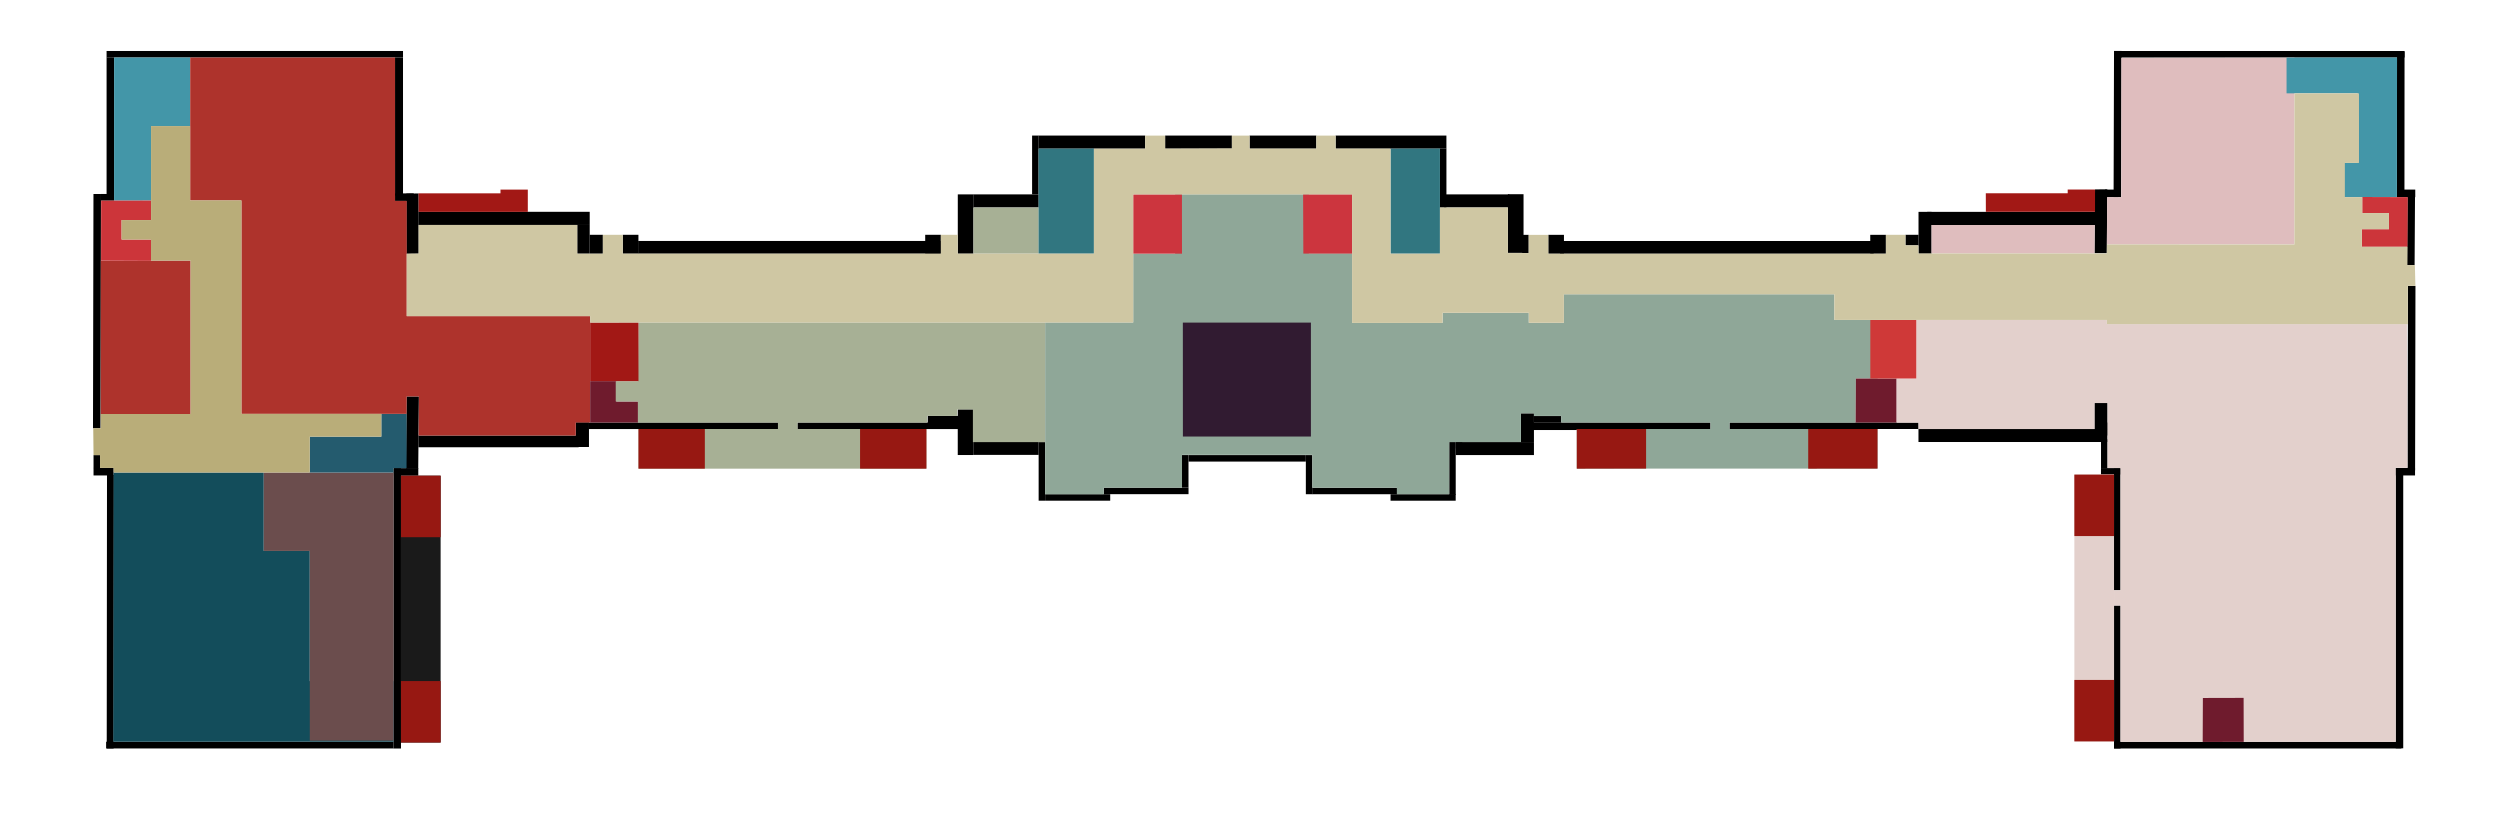 <?xml version="1.0" encoding="UTF-8" standalone="no"?>
<!-- Created with Inkscape (http://www.inkscape.org/) -->

<svg
   width="1917.829"
   height="629.641"
   viewBox="0 0 1917.829 629.641"
   version="1.1"
   id="svg1"
   xml:space="preserve"
   xmlns:xlink="http://www.w3.org/1999/xlink"
   xmlns="http://www.w3.org/2000/svg"
   xmlns:svg="http://www.w3.org/2000/svg"><defs
     id="defs1"><linearGradient
       id="swatch328"><stop
         style="stop-color:#972f2f;stop-opacity:1;"
         offset="0"
         id="stop328" /></linearGradient><linearGradient
       id="swatch67"><stop
         style="stop-color:#ffffff;stop-opacity:1;"
         offset="0"
         id="stop67" /></linearGradient><linearGradient
       id="swatch55"><stop
         style="stop-color:#000000;stop-opacity:1;"
         offset="0"
         id="stop55" /></linearGradient><linearGradient
       id="swatch54"><stop
         style="stop-color:#070707;stop-opacity:1;"
         offset="0"
         id="stop54" /></linearGradient><linearGradient
       id="swatch53"><stop
         style="stop-color:#000000;stop-opacity:1;"
         offset="0"
         id="stop53" /></linearGradient><linearGradient
       id="swatch52"><stop
         style="stop-color:#000000;stop-opacity:1;"
         offset="0"
         id="stop52" /></linearGradient><linearGradient
       id="swatch46"><stop
         style="stop-color:#000000;stop-opacity:1;"
         offset="0"
         id="stop46" /></linearGradient><linearGradient
       id="swatch45"><stop
         style="stop-color:#d2b4ab;stop-opacity:1;"
         offset="0"
         id="stop45" /></linearGradient></defs><g
     id="layer2"
     transform="matrix(0.986,0,0,1,43.408,-239.595)"
     style="display:none;fill:#000000;fill-opacity:1"><g
       id="g3"><rect
         style="fill:#000000;fill-opacity:1;stroke-width:2.777"
         id="rect12-5"
         width="10.09"
         height="25.393"
         x="416.078"
         y="410.088" /><rect
         style="fill:#000000;fill-opacity:1;stroke-width:0.261"
         id="rect9-7-1"
         width="15.417"
         height="5.764"
         x="44.999"
         y="599.849" /><rect
         style="fill:#000000;fill-opacity:1;stroke-width:3.072"
         id="rect12-1"
         width="5.764"
         height="54.401"
         x="275.079"
         y="600.001" /><rect
         style="fill:#000000;fill-opacity:1;stroke-width:4.053"
         id="use13-9"
         width="12"
         height="45.487"
         x="708"
         y="390" /><rect
         style="fill:#000000;fill-opacity:1;stroke-width:3.892"
         id="rect12-5-0-4"
         width="50.13"
         height="10.037"
         x="719.906"
         y="390" /><rect
         style="fill:#000000;fill-opacity:1;stroke-width:2.599"
         id="rect12-5-0-9"
         width="4.975"
         height="45.1"
         x="765"
         y="344.875" /></g><g
       id="layer9"
       transform="translate(19.146,214.595)"><g
         id="g9"
         style="display:inline;fill:#000000;fill-opacity:1"
         transform="translate(-19.146,-214.595)"><path
           style="fill:#cc353e;fill-opacity:1;stroke-width:1.079"
           d="m 879.99,435.462 h -37.418 l -0.184,-45.461 h 37.565 z"
           id="path25" /></g></g></g><g
     id="g199"
     transform="translate(26.754,-240.879)"
     style="display:inline;fill:#000000;fill-opacity:1"><g
       id="g2"><rect
         style="fill:#000000;fill-opacity:1;stroke-width:0.934"
         id="rect97"
         width="227.408"
         height="5.012"
         x="55.008"
         y="279.988" /><rect
         style="fill:#000000;fill-opacity:1;stroke-width:0.915"
         id="rect98"
         width="218.096"
         height="5.012"
         x="1599.75"
         y="280" /><rect
         style="fill:#000000;fill-opacity:1;stroke-width:0.704"
         id="rect99"
         width="105.945"
         height="6.119"
         x="285.591"
         y="-282.376"
         transform="matrix(1.007684e-4,1,-1,0.002,0,0)" /><rect
         style="fill:#000000;fill-opacity:1;stroke-width:0.252"
         id="rect100"
         width="14.354"
         height="5.764"
         x="276.291"
         y="389.234" /><rect
         style="fill:#000000;fill-opacity:1;stroke-width:0.78"
         id="rect101"
         width="10.041"
         height="5.133"
         x="50.723"
         y="389.678" /><rect
         style="fill:#000000;fill-opacity:1;stroke-width:0.89"
         id="rect102"
         width="179.731"
         height="5.764"
         x="389.632"
         y="-51.49"
         transform="matrix(-0.002,1,-1,-0.001,0,0)" /><rect
         style="fill:#000000;fill-opacity:1;stroke-width:0.68"
         id="rect103"
         width="104.838"
         height="5.764"
         x="284.819"
         y="-60.799"
         transform="matrix(-6.8720756e-5,1,-1,-0.002,0,0)" /><rect
         style="fill:#000000;fill-opacity:1;stroke-width:0.768"
         id="rect104"
         width="145.167"
         height="5.006"
         x="424.884"
         y="565.014" /><rect
         style="fill:#000000;fill-opacity:1;stroke-width:0.719"
         id="rect105"
         width="134.905"
         height="5.012"
         x="585.018"
         y="565.021" /><rect
         style="fill:#000000;fill-opacity:1;stroke-width:0.953"
         id="rect106"
         width="122.923"
         height="9"
         x="294.232"
         y="574.987" /><rect
         style="fill:#000000;fill-opacity:1;stroke-width:2.777"
         id="rect107"
         width="9.555"
         height="22.065"
         x="416.078"
         y="413.416"
         rx="0.004"
         ry="0.004" /><rect
         style="fill:#000000;fill-opacity:1;stroke-width:2.098"
         id="rect108"
         width="10.09"
         height="14.487"
         x="425.625"
         y="421" /><rect
         style="fill:#000000;fill-opacity:1;stroke-width:2.288"
         id="rect109"
         width="12"
         height="14.487"
         x="451"
         y="421" /><rect
         style="fill:#000000;fill-opacity:1;stroke-width:0.261"
         id="rect110"
         width="15.417"
         height="5.764"
         x="44.999"
         y="599.849" /><rect
         style="fill:#000000;fill-opacity:1;stroke-width:0.921"
         id="rect111"
         width="209.826"
         height="5.279"
         x="605.156"
         y="-61.213"
         transform="matrix(-0.001,1,-1,-0.001,0,0)" /><rect
         style="fill:#000000;fill-opacity:1;stroke-width:0.632"
         id="rect112"
         width="55.447"
         height="9.415"
         x="544.967"
         y="-299.485"
         transform="matrix(-0.009,1,-1,-1.9860353e-4,0,0)" /><rect
         style="fill:#000000;fill-opacity:1;stroke-width:5.842"
         id="rect113"
         width="220.405"
         height="5.145"
         x="54.679"
         y="809.894" /><rect
         style="fill:#000000;fill-opacity:1;stroke-width:6.109"
         id="rect114"
         width="5.764"
         height="215.088"
         x="275.079"
         y="600.001" /><rect
         style="fill:#000000;fill-opacity:1;stroke-width:1.802"
         id="rect115"
         width="18.723"
         height="5.764"
         x="275.409"
         y="600.013" /><use
         x="0"
         y="0"
         xlink:href="#rect12-5"
         id="use115"
         transform="matrix(1,0,0,0.747,-1.109,258.483)"
         style="fill:#000000;fill-opacity:1" /><rect
         style="fill:#000000;fill-opacity:1;stroke-width:1.317"
         id="rect116"
         width="232.151"
         height="9.764"
         x="462.797"
         y="425.727" /><rect
         style="fill:#000000;fill-opacity:1;stroke-width:2.288"
         id="use116"
         width="12"
         height="14.487"
         x="683"
         y="421" /><rect
         style="fill:#000000;fill-opacity:1;stroke-width:2.459"
         id="rect117"
         width="34.999"
         height="5.741"
         x="684.924"
         y="559.943" /><rect
         style="fill:#000000;fill-opacity:1;stroke-width:4.053"
         id="use117"
         width="12"
         height="45.487"
         x="708"
         y="390" /><rect
         style="fill:#000000;fill-opacity:1;stroke-width:3.892"
         id="rect118"
         width="50.13"
         height="10.037"
         x="719.906"
         y="390" /><use
         x="0"
         y="0"
         xlink:href="#rect12-5-0-4"
         id="use118"
         transform="matrix(1,0,0,0.997,0,191.001)"
         style="fill:#000000;fill-opacity:1" /><use
         x="0"
         y="0"
         xlink:href="#use13-9"
         id="use119"
         transform="matrix(1,0,0,0.77,-0.031,254.617)"
         style="fill:#000000;fill-opacity:1" /><rect
         style="fill:#000000;fill-opacity:1;stroke-width:2.599"
         id="rect119"
         width="4.975"
         height="45.1"
         x="765"
         y="344.875" /><rect
         style="fill:#000000;fill-opacity:1;stroke-width:4.972"
         id="rect120"
         width="81.817"
         height="10.037"
         x="769.906"
         y="344.875" /><rect
         style="fill:#000000;fill-opacity:1;stroke-width:3.933"
         id="use121"
         width="51.191"
         height="10.037"
         x="931.849"
         y="344.875" /><rect
         style="fill:#000000;fill-opacity:1;stroke-width:5.067"
         id="use122"
         width="84.984"
         height="10.037"
         x="997.849"
         y="344.875" /><use
         x="0"
         y="0"
         xlink:href="#rect12-5-0-9"
         id="use123"
         transform="matrix(1,0,0,1.003,312.871,8.982)"
         style="fill:#000000;fill-opacity:1" /><use
         x="0"
         y="0"
         xlink:href="#rect12-5-0-4"
         id="use124"
         transform="translate(361.116)"
         style="fill:#000000;fill-opacity:1" /><use
         x="0"
         y="0"
         xlink:href="#use13-9"
         id="use125"
         transform="matrix(1,0,0,0.989,422,4.153)"
         style="fill:#000000;fill-opacity:1" /><rect
         style="fill:#000000;fill-opacity:1;stroke-width:1.444"
         id="rect125"
         width="4.975"
         height="13.932"
         x="1141"
         y="421.043" /><rect
         style="fill:#000000;fill-opacity:1;stroke-width:2.287"
         id="use126"
         width="12"
         height="14.487"
         x="1161"
         y="421.031" /><rect
         style="fill:#000000;fill-opacity:1;stroke-width:8.408"
         id="rect126"
         width="240.564"
         height="9.764"
         x="1170"
         y="425.755" /><rect
         style="fill:#000000;fill-opacity:1;stroke-width:2.595"
         id="rect127"
         width="4.975"
         height="44.95"
         x="770.022"
         y="580.028" /><rect
         style="fill:#000000;fill-opacity:1;stroke-width:2.734"
         id="rect128"
         width="49.922"
         height="4.975"
         x="775"
         y="620" /><rect
         style="fill:#000000;fill-opacity:1;stroke-width:3.12"
         id="rect129"
         width="65.002"
         height="4.975"
         x="820"
         y="615" /><rect
         style="fill:#000000;fill-opacity:1;stroke-width:1.935"
         id="rect130"
         width="4.975"
         height="24.995"
         x="880"
         y="589.98" /><rect
         style="fill:#000000;fill-opacity:1;stroke-width:3.671"
         id="rect131"
         width="89.982"
         height="4.975"
         x="885"
         y="590" /><rect
         style="fill:#000000;fill-opacity:1;stroke-width:2.12"
         id="rect132"
         width="4.975"
         height="30.011"
         x="975"
         y="590" /><rect
         style="fill:#000000;fill-opacity:1;stroke-width:3.12"
         id="rect133"
         width="65.013"
         height="4.975"
         x="979.867"
         y="615.039" /><rect
         style="fill:#000000;fill-opacity:1;stroke-width:2.736"
         id="rect134"
         width="49.975"
         height="4.975"
         x="1039.979"
         y="620.012" /><rect
         style="fill:#000000;fill-opacity:1;stroke-width:2.464"
         id="rect135"
         width="4.975"
         height="40.545"
         x="1085"
         y="579.999" /><rect
         style="fill:#000000;fill-opacity:1;stroke-width:0.863"
         id="rect136"
         width="4.975"
         height="4.975"
         x="1090"
         y="580" /><rect
         style="fill:#000000;fill-opacity:1;stroke-width:1.222"
         id="rect137"
         width="4.975"
         height="9.969"
         x="45"
         y="590.006" /><rect
         style="fill:#000000;fill-opacity:1;stroke-width:4.242"
         id="rect138"
         width="59.979"
         height="9.969"
         x="1090"
         y="580.006" /><rect
         style="fill:#000000;fill-opacity:1;stroke-width:2.57"
         id="rect139"
         width="9.975"
         height="22.006"
         x="1140"
         y="557.969" /><rect
         style="fill:#000000;fill-opacity:1;stroke-width:1.794"
         id="rect140"
         width="21.109"
         height="5.065"
         x="1149.823"
         y="560.052" /><rect
         style="fill:#000000;fill-opacity:1;stroke-width:4.66"
         id="rect141"
         width="144.994"
         height="4.975"
         x="1300"
         y="565" /><rect
         style="fill:#000000;fill-opacity:1;stroke-width:2.287"
         id="rect142"
         width="12"
         height="14.487"
         x="1407.973"
         y="421.022" /><rect
         style="fill:#000000;fill-opacity:1;stroke-width:1.561"
         id="rect143"
         width="10.014"
         height="8.084"
         x="1435"
         y="421" /><rect
         style="fill:#000000;fill-opacity:1;stroke-width:3.11"
         id="rect144"
         width="10.014"
         height="32.093"
         x="1445"
         y="403.399" /><rect
         style="fill:#000000;fill-opacity:1;stroke-width:0.863"
         id="rect145"
         width="4.975"
         height="4.975"
         x="1585"
         y="565" /><rect
         style="fill:#000000;fill-opacity:1;stroke-width:0.863"
         id="rect146"
         width="4.975"
         height="4.975"
         x="1585"
         y="570" /><rect
         style="fill:#000000;fill-opacity:1;stroke-width:6.608"
         id="rect147"
         width="144.983"
         height="10.006"
         x="1444.967"
         y="569.951" /><rect
         style="fill:#000000;fill-opacity:1;stroke-width:2.462"
         id="rect148"
         width="9.999"
         height="20.149"
         x="1579.974"
         y="550.079" /><rect
         style="fill:#000000;fill-opacity:1;stroke-width:1.497"
         id="rect149"
         width="14.975"
         height="4.975"
         x="1584.974"
         y="599.948" /><rect
         style="fill:#000000;fill-opacity:1;stroke-width:3.742"
         id="rect150"
         width="4.975"
         height="93.52"
         x="1594.974"
         y="600.15" /><rect
         style="fill:#000000;fill-opacity:1;stroke-width:4.052"
         id="rect151"
         width="4.975"
         height="109.637"
         x="1595"
         y="705.423" /><rect
         style="display:inline;fill:#000000;fill-opacity:1;stroke-width:1.009"
         id="rect152"
         width="131.335"
         height="10.094"
         x="275.151"
         y="188.766"
         transform="translate(19.146,214.595)" /><rect
         style="fill:#000000;fill-opacity:1;stroke-width:5.803"
         id="rect153"
         width="220.405"
         height="5.076"
         x="1595"
         y="809.984" /><use
         x="0"
         y="0"
         xlink:href="#rect12-1"
         id="use153"
         transform="matrix(1,0,0,3.953,1536,-1771.92)"
         style="fill:#000000;fill-opacity:1" /><rect
         style="fill:#000000;fill-opacity:1;stroke-width:5.014"
         id="rect154"
         width="144.905"
         height="5.764"
         x="1140.5"
         y="565" /><rect
         style="display:inline;fill:#000000;fill-opacity:1;stroke-width:6.394"
         id="rect155"
         width="134.554"
         height="10.094"
         x="1432.5"
         y="188.809"
         transform="translate(19.146,214.595)" /><rect
         style="fill:#000000;fill-opacity:1;stroke-width:1.818"
         id="rect156"
         width="4.975"
         height="22.078"
         x="1585"
         y="577.897" /><use
         x="0"
         y="0"
         xlink:href="#rect9-7-1"
         id="use156"
         transform="matrix(0.968,0,0,1,1767.419,0)"
         style="fill:#000000;fill-opacity:1" /><rect
         style="fill:#000000;fill-opacity:1;stroke-width:0.489"
         id="rect157"
         width="54.239"
         height="5.764"
         x="389.44"
         y="-1828.226"
         transform="matrix(-0.006,1,-1,-3.1738505e-4,0,0)" /><rect
         style="fill:#000000;fill-opacity:1;stroke-width:0.7"
         id="rect158"
         width="111.116"
         height="5.764"
         x="275.027"
         y="-1818.055"
         transform="matrix(-7.3230004e-4,1,-1,-0.003,0,0)" /><rect
         style="fill:#000000;fill-opacity:1;stroke-width:0.594"
         id="rect159"
         width="48.96"
         height="9.415"
         x="389.321"
         y="-1592.943"
         transform="matrix(-0.008,1,-1,0.002,0,0)"
         rx="0"
         ry="0" /><rect
         style="fill:#000000;fill-opacity:1;stroke-width:0.79"
         id="rect160"
         width="141.563"
         height="5.764"
         x="458.721"
         y="-1827.144"
         transform="matrix(-0.002,1,-1,-8.2837977e-4,0,0)" /><rect
         style="display:inline;fill:#000000;fill-opacity:1;stroke-width:0.703"
         id="rect198"
         width="112.174"
         height="5.764"
         x="278.923"
         y="-1601.583"
         transform="matrix(-0.003,1,-1,-6.5640041e-4,0,0)" /><rect
         style="display:inline;fill:#000000;fill-opacity:1;stroke-width:1.326"
         id="rect143-7"
         width="10.014"
         height="5.83"
         x="1568.906"
         y="171.723"
         transform="translate(19.146,214.595)" /><rect
         style="display:inline;fill:#000000;fill-opacity:1;stroke-width:1.571"
         id="rect39"
         width="14.057"
         height="5.83"
         x="1792.86"
         y="171.723"
         transform="translate(19.146,214.595)" /><rect
         style="display:inline;fill:#000000;fill-opacity:1;stroke-width:3.933"
         id="rect40"
         width="51.191"
         height="10.037"
         x="867.068"
         y="344.875" /><rect
         style="fill:#000000;fill-opacity:1;stroke-width:0.577"
         id="rect161"
         width="46.187"
         height="9.415"
         x="392.521"
         y="-294.043"
         transform="matrix(8.5606473e-4,1,-1,0.011,0,0)" /></g><g
       id="g176"
       transform="translate(19.146,214.595)"><path
         d="M 41.638,70.407 41.604,180.197 70.004,180.13 70,123 h 30 V 70.4 Z"
         style="fill:#4396a8;fill-opacity:1"
         id="path161" /><path
         style="fill:#ae332c;fill-opacity:1"
         d="m 31.408,343.901 68.898,-0.002 0.006,-117.712 -68.869,-0.008 z"
         id="path162" /><path
         style="display:inline;fill:#134d5b;fill-opacity:1"
         d="M 156.449,388.793 H 41.273 l -0.27,206.514 H 255.973 v -46.514 h -64.23 v -99.891 h -35.309 z"
         id="path175" /><path
         style="fill:#6b4d4d;fill-opacity:1;stroke-width:0.997"
         d="m 156.453,388.797 h 99.52 V 594.461 H 191.75 V 448.899 h -35.303 z"
         id="path163" /><path
         style="display:inline;fill:#245b6e;fill-opacity:1"
         d="m 265.973,343.789 v 41.617 h -10.047 v 3.391 l -64.191,-10e-6 V 361.25 H 246.625 v -17.419 z"
         id="path165" /><path
         style="fill:#ae332c;fill-opacity:1"
         d="M 100.008,70.402 V 180.091 h 39.292 v 163.695 h 126.673 l 0.125,-13.38 h 9.414 l -0.266,29.987 120.578,0.004 v -9.976 h 11 V 268.789 H 266.125 v -88.383 h -8.984 V 70.406 Z"
         id="path164" /><path
         style="fill:#6f1b2d;fill-opacity:1"
         d="m 406.824,318.684 v 31.734 h 36.662 l -0.004,-16.177 h -16.611 v -15.556 z"
         id="path166" /><path
         style="display:inline;fill:#a7b095;fill-opacity:1"
         d="m 443.895,273.652 -0.434,45.051 H 426.449 V 334.25 h 17.031 v 16.184 h 107.431 l -6.9e-4,4.969 h 14.96 l 0.003,-4.969 h 99.467 v -5.078 h 23.053 v -4.971 h 12.048 v 25.065 l 55.434,-0.012 v -91.787 z"
         id="path167" /><rect
         style="fill:#a7b095;fill-opacity:1"
         id="rect166"
         width="50"
         height="35.375"
         x="700.875"
         y="185.5" /><path
         style="display:inline;fill:#317680;fill-opacity:1;stroke-width:1.072"
         d="m 750.828,140.312 v 80.57 h 42.45 V 140.25 Z"
         id="path168" /><path
         style="display:inline;fill:#317680;fill-opacity:1;stroke-width:1.013"
         d="m 1020.828,140.312 v 80.57 h 37.894 V 140.25 Z"
         id="path170" /><path
         style="fill:#8fa798;fill-opacity:1"
         d="m 755.871,273.652 h 67.555 V 220.875 h 32.173 v -37.734 -7.778 h 102.53 v 45.255 h 33.234 v 53.387 H 1060.75 V 266.25 h 66.113 v 7.665 h 26.959 V 252 H 1361.25 v 19.734 l 33.261,-0.006 0.012,44.938 -16.691,-0.054 -0.221,33.908 -96.741,-0.057 -0.012,4.902 -14.598,-0.004 0.016,-4.907 -114.519,-0.067 v -5.016 h -20.922 v -2.01 h -9.981 v 22.043 h -54.995 l -0.011,40.017 h -40.116 V 400.438 H 960.828 V 375.25 h -99.97 v 25.193 h -60.027 v 4.983 h -44.972 z"
         id="path169" /><path
         style="display:inline;fill:#311b31;fill-opacity:1"
         d="m 880.646,488.345 h 98.25 v 87.405 h -98.211 z"
         id="path176"
         transform="translate(-19.146,-214.595)" /><path
         style="display:inline;fill:#6f1b2d;fill-opacity:1"
         d="m 1377.824,316.684 h 31.25 v 33.73 h -31.473 z"
         id="path40" /><path
         style="display:inline;fill:#dfbdbe;fill-opacity:1"
         d="m 1455.009,413.497 v 21.836 l 124.965,-0.004 0.207,-21.828 z"
         id="path172"
         transform="translate(-19.146,-214.595)" /><path
         style="fill:#e3d0cc;fill-opacity:1"
         d="m 1409.074,316.688 v 33.867 h 16.801 l 0.012,4.855 h 134.969 v -19.969 l 10.031,-0.016 v 49.922 h 9.906 v 93.719 l -4.957,0.012 v 11.758 l 4.953,-0.071 V 595.387 l 211.137,0.012 V 385.152 h 8.938 L 1800.515,274.961 H 1570.307 V 271.5 l -146.17,0.16 v 45.102 z"
         id="path171" /><path
         style="display:inline;fill:#6f1b2d;fill-opacity:1"
         d="m 1643.998,561.725 31.25,-0.078 0.085,33.73 -31.473,0.079 z"
         id="path43" /><path
         style="display:inline;fill:#dfbdbe;fill-opacity:1"
         d="m 1589.494,428.384 h 143.902 V 285.095 l -132.785,0.25 -0.073,106.807 -10.845,-0.029 z"
         id="path174"
         transform="translate(-19.146,-214.595)" /><path
         style="display:inline;fill:#4396a8;fill-opacity:1;stroke-width:1.002"
         d="m 1792.841,177.518 h -41.216 v -26.234 h 11.182 V 97.888 h -54.614 V 70.401 h 84.737 z"
         id="path173" /></g><g
       id="g198"
       style="display:inline;fill:#000000;fill-opacity:1"
       transform="translate(19.146,214.595)"><path
         style="display:inline;fill:#cc353a;fill-opacity:1;stroke-width:1.23"
         d="M 31.688,180.22 31.609,226.191 69.938,226.375 V 210.041 H 47.373 V 195.111 H 69.966 V 180.125 Z"
         id="path182" /><g
         id="g187"
         style="display:inline;fill:#000000;fill-opacity:1"><path
           style="fill:#1a1a1a"
           d="M 261.699,391.188 H 292.125 v 204.727 h -30.407 z"
           id="path185" /><path
           style="fill:#971812;fill-opacity:1;stroke-width:0.48"
           d="M 261.699,548.736 H 292.125 v 47.175 h -30.407 z"
           id="path186" /><path
           style="fill:#971812;fill-opacity:1;stroke-width:0.48"
           d="M 261.699,391.204 H 292.125 v 47.175 h -30.407 z"
           id="path187" /></g><path
         style="display:inline;fill:#a21815;fill-opacity:1;stroke-width:0.92"
         d="m 275.207,174.598 h 62.827 V 171.75 H 359 v 17.055 h -83.745 z"
         id="path197" /><path
         style="fill:#a21815;fill-opacity:1;stroke-width:0.766"
         d="m 406.82,273.727 v 44.957 h 37.074 v -45.034 z"
         id="path183" /><g
         id="g187-2"
         style="display:inline;fill:#000000;fill-opacity:1"
         transform="matrix(0,-1,1.079,0,21.794,647.525)"><path
           style="fill:#a7b095;fill-opacity:1"
           d="M 261.699,391.188 H 292.125 v 204.727 h -30.407 z"
           id="path185-3" /><path
           style="fill:#971812;fill-opacity:1;stroke-width:0.48"
           d="M 261.699,548.736 H 292.125 v 47.175 h -30.407 z"
           id="path186-2" /><path
           style="fill:#971812;fill-opacity:1;stroke-width:0.48"
           d="M 261.699,391.204 H 292.125 v 47.175 h -30.407 z"
           id="path187-2" /></g><path
         style="display:inline;fill:#cc353e;fill-opacity:1;stroke-width:1.079"
         d="m 879.99,435.462 h -37.418 v -45.461 h 37.382 z"
         id="path179"
         transform="translate(-19.146,-214.595)" /><use
         x="0"
         y="0"
         xlink:href="#path25"
         id="use178"
         style="display:inline;fill:#000000;fill-opacity:1"
         transform="translate(111.365,-214.641)" /><g
         id="g193"
         transform="matrix(0,-1,1.127,0,722.814,647.488)"
         style="display:inline;fill:#000000;fill-opacity:1"><path
           style="fill:#8fa798;fill-opacity:1"
           d="M 261.699,391.188 H 292.125 v 204.727 h -30.407 z"
           id="path191" /><path
           style="fill:#971812;fill-opacity:1;stroke-width:0.48"
           d="M 261.699,548.736 H 292.125 v 47.175 h -30.407 z"
           id="path192" /><path
           style="fill:#971812;fill-opacity:1;stroke-width:0.48"
           d="M 261.699,391.204 H 292.125 v 47.175 h -30.407 z"
           id="path193" /></g><path
         style="fill:#cf3938;fill-opacity:1;stroke-width:0.747"
         d="m 1388.883,271.727 v 44.957 h 35.262 v -45.034 z"
         id="path184" /><path
         style="display:inline;fill:#a21815;fill-opacity:1;stroke-width:0.92"
         d="m 1477.472,174.553 h 62.827 v -2.848 h 20.966 V 188.761 H 1477.52 Z"
         id="path198" /><g
         id="g196"
         transform="translate(1283.706,-0.863)"><path
           style="fill:#e3d0cc;fill-opacity:1"
           d="M 261.699,391.188 H 292.125 v 204.727 h -30.407 z"
           id="path194" /><path
           style="fill:#971812;fill-opacity:1;stroke-width:0.48"
           d="M 261.699,548.736 H 292.125 v 47.175 h -30.407 z"
           id="path195" /><path
           style="fill:#971812;fill-opacity:1;stroke-width:0.48"
           d="M 261.699,391.204 H 292.125 v 47.175 h -30.407 z"
           id="path196" /></g><path
         style="display:inline;fill:#cc353a;fill-opacity:1;stroke-width:1.072"
         d="m 1820.298,392.131 -0.219,38.089 h -34.934 v -13.498 h 20.738 v -12.362 h -20.485 v -12.362 z"
         id="path181"
         transform="translate(-19.146,-214.595)" /></g><path
       style="display:inline;fill:#cfc7a3;fill-opacity:1"
       d="m 266.117,220.883 v 47.91 h 140.715 v 4.938 h 416.594 v -98.324 h 167.894 v 98.609 h 69.439 v -7.773 h 66.131 v 7.684 h 26.93 v -21.918 h 207.427 v 19.727 h 209.073 v 3.23 h 230.898 v -29.371 h 5.812 l -0.414,-15.938 h -5.766 l 0.078,-14.031 h -34.938 v -13.504 h 20.742 v -12.373 h -20.492 v -12.232 h -13.332 v -26.261 h 10.844 V 97.883 h -49.512 V 213.805 l -143.895,-0.016 -0.054,6.922 -144.543,0.023 v -6.26 h -9.914 v -8.068 h -15.013 v 14.531 h -258.978 v -14.496 h -15.056 v 13.976 h -15.941 v -34.98 h -52.125 v 35.466 h -37.926 v -80.608 h -42.098 l 0.004,-10.016 h -14.812 l 0.008,10.016 h -51.219 l 0.019,-10 h -13.585 l 0.027,9.812 -51.231,0.188 v -10.012 h -15.335 v 10.04 h -39.301 v 80.57 H 688.828 V 206.398 H 675.861 v 14.505 H 431.848 v -14.496 h -15.273 v 14.516 H 396.922 V 198.852 H 275.225 v 21.953 z"
       id="path39"
       transform="translate(19.146,214.595)" /><path
       style="display:inline;fill:#b9ad79;fill-opacity:1"
       d="m 25.625,354.812 0.234,20.595 h 4.977 l -10e-7,9.847 h 10.438 v 3.543 H 191.734 v -27.551 h 54.898 V 343.789 H 139.285 V 180.031 H 99.923 V 122.984 H 69.969 v 72.125 H 47.371 v 14.945 H 69.938 v 16.125 h 30.372 V 343.897 H 31.411 v 10.931 z"
       id="path38"
       transform="translate(19.146,214.595)" /></g></svg>
